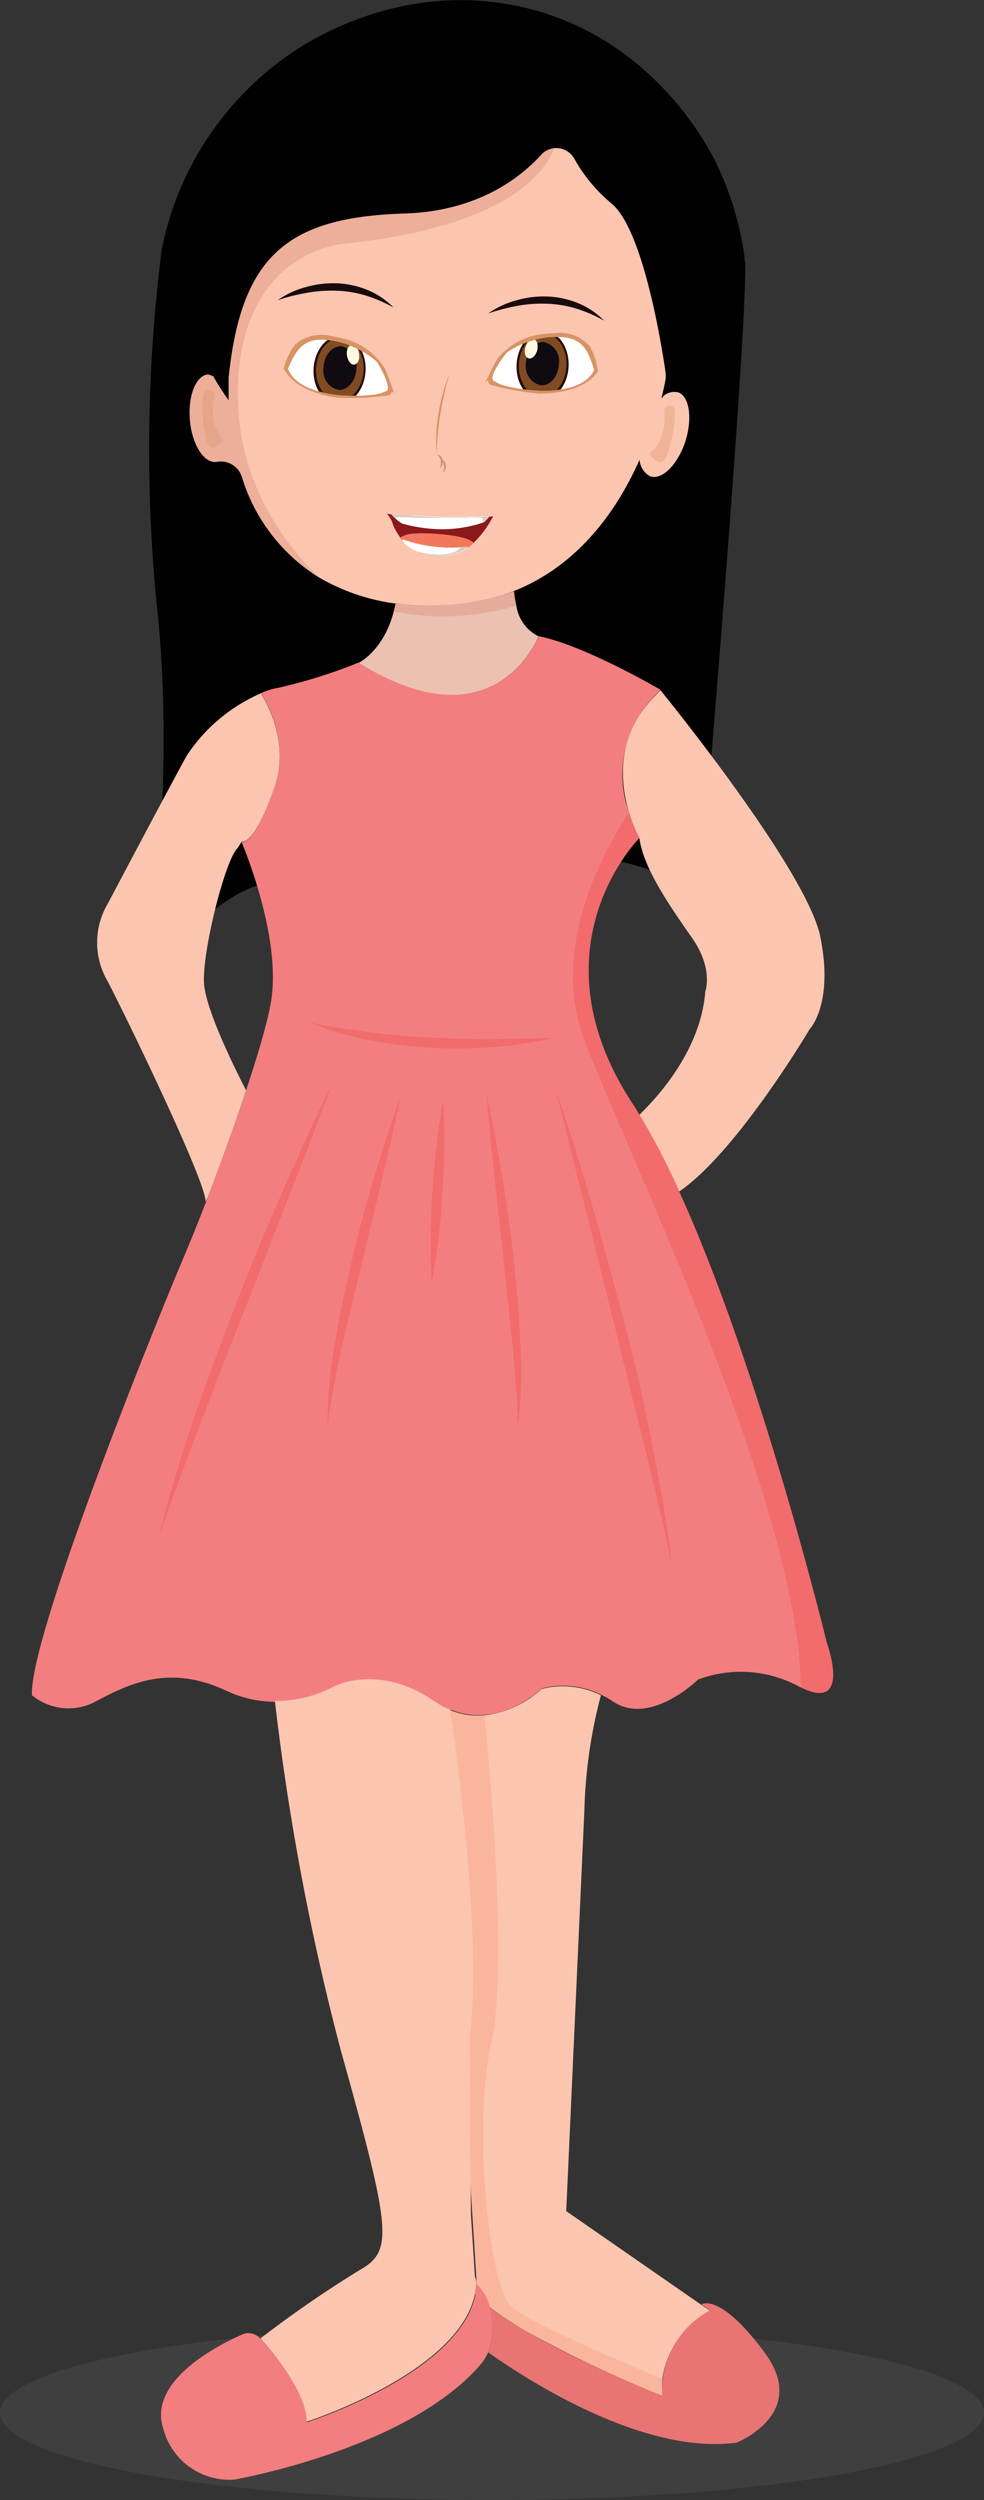 <svg id="Layer_1" data-name="Layer 1" xmlns="http://www.w3.org/2000/svg" xmlns:xlink="http://www.w3.org/1999/xlink" viewBox="0 0 100.76 255.81"><rect x="0" y="0" width="100.76" height="255.81" fill="#333333" stroke="none"/><defs><style>.cls-1{fill:none;}.cls-2{opacity:0.3;}.cls-3{fill:#5f5c5e;}.cls-4{fill:#010101;}.cls-5{fill:#fbc5af;}.cls-6{fill:#ecc1b2;}.cls-7{fill:#f37e7f;}.cls-8{fill:#e87474;}.cls-9{fill:#f8a88a;opacity:0.5;}.cls-15,.cls-23,.cls-24,.cls-25,.cls-9{isolation:isolate;}.cls-10{fill:#180b0c;}.cls-11,.cls-25{fill:#d89364;}.cls-12{fill:#8b181b;}.cls-13{fill:#f3785b;}.cls-14{fill:#fff;}.cls-15{fill:#b8a997;opacity:0.6;}.cls-16{fill:#ee7874;}.cls-17{clip-path:url(#clip-path);}.cls-18{fill:#240d0b;}.cls-19{fill:#804b22;}.cls-20{fill:#100a11;}.cls-21{fill:#fff9e3;}.cls-22{clip-path:url(#clip-path-2);}.cls-23{fill:#ef3b3a;opacity:0.26;}.cls-24{fill:#de9886;opacity:0.49;}.cls-25{opacity:0.33;}</style><clipPath id="clip-path" transform="translate(0 -4.43)"><path class="cls-1" d="M54.74,44.36a15.28,15.28,0,0,1-3.17-.49,4.28,4.28,0,0,1-1.08-.52c-.41-.43,1.13-2.57,1.46-2.89a9.22,9.22,0,0,1,5.68-1.53c2.22.18,2.69,1.71,3.21,3.37C59.87,44.3,56.68,44.53,54.74,44.36Z"/></clipPath><clipPath id="clip-path-2" transform="translate(0 -4.43)"><path class="cls-1" d="M35.27,44.88a15.63,15.63,0,0,0,3.21-.09,4.49,4.49,0,0,0,1.14-.38c.46-.37-.8-2.69-1.08-3a9.22,9.22,0,0,0-5.44-2.22c-2.23-.1-2.88,1.36-3.61,2.94C30.19,44.18,33.32,44.8,35.27,44.88Z"/></clipPath></defs><g class="cls-2"><ellipse class="cls-3" cx="50.38" cy="246.87" rx="50.38" ry="8.94"/></g><path class="cls-4" d="M71.64,96.28C65.07,89.82,41,90.07,26.43,95,19.92,97.16,15,105.61,15,105.61S18.1,84.3,16.05,66.34a162.66,162.66,0,0,1,.07-32.54v0c.23-2.23.41-3.59.43-3.78v0A31.8,31.8,0,0,1,29.42,10.15c2-1.44,11.95-8,24.59-4.87S72.26,19,73.24,20.92a31.82,31.82,0,0,1,3,9.83c0,.18,0,.38.08.56,0,1.53-.11,4.82-.38,9.14C74.83,58.92,71.64,96.28,71.64,96.28Z" transform="translate(0 -4.43)"/><path class="cls-5" d="M70.14,49.72c-.81,2.34-2.4,3.88-3.58,3.44a2.09,2.09,0,0,1-1.07-1.69c-2.21,5-6.13,10.74-12.82,13.42A22.34,22.34,0,0,1,43,66.4l-1.43-.1a21,21,0,0,1-9-2.84A18.41,18.41,0,0,1,24.76,53.2a2.26,2.26,0,0,0-2.58-1.51h0c-1.25.18-2.47-1.67-2.72-4.14s.54-4.63,1.79-4.8c.2,0,.37.11.58.18a27.75,27.75,0,0,0,1.58,2.46c0-.29,0-.58,0-.82,0-.9,0-1.45,0-1.45,1.28-12.65,6.18-16.47,18-16.84,7.37-.23,11.73-3.52,14-6a2.09,2.09,0,0,1,1.34-.69,2.12,2.12,0,0,1,2.07,1.1,16.36,16.36,0,0,0,3.78,4.55c3.27,2.63,5.19,14.77,5.54,17.21a2.54,2.54,0,0,1,0,.87c-.07.38-.2,1-.39,1.77l0,.12.15-.22a1.67,1.67,0,0,1,1.61-.39C70.62,45.07,70.93,47.35,70.14,49.72Z" transform="translate(0 -4.43)"/><path class="cls-6" d="M55.14,69.54S50.77,81,36.7,72.27c0,0,2.57-1.22,3.61-5.24.07-.26.14-.53.19-.81.51,0,1,.09,1.57.12a26.2,26.2,0,0,0,10.56-1.4,12.15,12.15,0,0,0,.24,1.45A4.18,4.18,0,0,0,55.14,69.54Z" transform="translate(0 -4.43)"/><path class="cls-5" d="M25.2,116c-1.19,3.6-2.59,7.47-3.9,10.88,0,0,0,0,0,0-.16.34-.27.53-.27.53.3-1.51-7.64-18-10-22.56a7.8,7.8,0,0,1,0-7.94s6.34-12,8.08-15.14a17.32,17.32,0,0,1,7.61-6.4c1.2,2,2.77,5.68,1.39,9.65-2.08,6-3.36,5.54-3.36,5.54l-.43.66c-1.25,1.19-3.62,10.5-3.43,13.82C21.05,107.71,24,113.67,25.2,116Z" transform="translate(0 -4.43)"/><path class="cls-7" d="M82,177.09a.55.55,0,0,1-.19-.09,12.54,12.54,0,0,0-10.32-.72s-4.89,4.8-8.69,2.27a10.56,10.56,0,0,0-1.24-.71,8.72,8.72,0,0,0-6.06-.65s-4.18,4.14-9.19,2.24a3.75,3.75,0,0,1-.43-.16,8.5,8.5,0,0,1-1.05-.58l0,0-.27-.16c-5.77-3.87-10.26-1.42-10.26-1.42a12.88,12.88,0,0,1-6,1.46,12.08,12.08,0,0,1-5.14-1.14c-5.88-2.76-10-.69-13.49,1.17a5.88,5.88,0,0,1-6.4-.71C3,171.8,16,139.7,18.66,133.44c.74-1.74,1.66-4,2.63-6.53,0,0,0,0,0,0,1.31-3.42,2.71-7.28,3.9-10.88,1.06-3.23,2-6.25,2.46-8.56,1.45-6.74-2.91-16.86-2.91-16.86S26.05,91,28.11,85c1.38-4-.18-7.65-1.38-9.65a7.67,7.67,0,0,1,1.81-.55,53.08,53.08,0,0,0,8.17-2.57C50.79,81,55.15,69.53,55.15,69.53,59.79,70.42,67.62,75,67.62,75l-.54.59A11.5,11.5,0,0,0,64.4,87.54a14.5,14.5,0,0,0,1.07,2.64s-11.17,11.13-.75,27.1c.25.38.51.8.74,1.21a71.18,71.18,0,0,1,4.08,7.85c8.36,18.33,15.12,46.18,15.12,46.18S87.29,179.7,82,177.09Z" transform="translate(0 -4.43)"/><path class="cls-5" d="M82.9,109.75s-7.44,12.57-13.35,16.6a73,73,0,0,0-4.08-7.85c2.21-2.14,6.31-6.84,6.75-12.62,0,0,.86-2.29-1.33-5.44s-5-7.11-5.42-10.26c0,0-4.71-8.21,1.61-14.55l.54-.59S82.6,93.39,84,100.29,82.9,109.75,82.9,109.75Z" transform="translate(0 -4.43)"/><path class="cls-5" d="M67.83,247.79a10.57,10.57,0,0,0,0,1.79,125.83,125.83,0,0,1-13.5-6.36,35.51,35.51,0,0,1-4.19-2.72,11.68,11.68,0,0,1-1.47-1.33,6.14,6.14,0,0,0,.12-1q0-.31,0-.63c-.54-9.06-2.37-35.71-2.37-35.71s-.8-13.58-.56-22.51a7.36,7.36,0,0,0,3.72.63h.06a10.48,10.48,0,0,0,5.83-2.7,8.72,8.72,0,0,1,6.06.65,51,51,0,0,0-1.69,11.78c-.78,17.22-1.86,41-1.86,41l13.82,9.58,0,0,.9.61A9.52,9.52,0,0,0,67.83,247.79Z" transform="translate(0 -4.43)"/><path class="cls-5" d="M51.51,177.72" transform="translate(0 -4.43)"/><path class="cls-8" d="M75.43,254.37c-9.89,1.34-22.28-7-25.44-9.24a4.85,4.85,0,0,0,.39-1.77,11.18,11.18,0,0,0-.27-2.86c5.29,4.16,17.7,9.08,17.7,9.08a9.3,9.3,0,0,1,4.9-8.74l-.89-.62a.06.06,0,0,0,0,0c.26-.14,2.17-.89,6.48,4.94C82.93,251.4,75.43,254.37,75.43,254.37Z" transform="translate(0 -4.43)"/><path class="cls-9" d="M67.8,249.58a125.83,125.83,0,0,1-13.5-6.36,35.51,35.51,0,0,1-4.19-2.72,11.68,11.68,0,0,1-1.47-1.33,6.14,6.14,0,0,0,.12-1q0-.31,0-.63c-.54-9.06-2.37-35.71-2.37-35.71s-.8-13.58-.56-22.51a7.36,7.36,0,0,0,3.72.63h.06c.71,7.23,2.33,26.16.7,33.49-2,9.13-.09,25.06,2,27,1.74,1.6,11.9,5.91,15.48,7.39A11.77,11.77,0,0,0,67.8,249.58Z" transform="translate(0 -4.43)"/><path class="cls-5" d="M48.76,238.11a5.2,5.2,0,0,1-.12,1c-1.56,8.09-17.29,13.13-17.29,13.13.1-3.37-4.67-8.54-4.67-8.54a117.64,117.64,0,0,1,10-6.9c3.59-2,3.5-3.69-1.78-22.56a255.15,255.15,0,0,1-6.75-35.76,12.88,12.88,0,0,0,6-1.46s4.49-2.45,10.26,1.42a1.91,1.91,0,0,0,.27.16l0,0a7.84,7.84,0,0,0,1,.58,3.75,3.75,0,0,0,.43.16c.87,6,3.2,23.59,2,33.4,0,0,.06,16.54.12,18.3v.12c.16,2.47.3,4.64.4,6.24C48.76,237.69,48.77,237.9,48.76,238.11Z" transform="translate(0 -4.43)"/><path class="cls-7" d="M50.38,243.36a5,5,0,0,1-1.16,3C41.76,255.07,24,258.15,24,258.15a7,7,0,0,1-7.29-5.24c-1.55-4.87,5.56-8.49,8.1-9.61a1.53,1.53,0,0,1,1.6.21l.31.25s4.78,5.17,4.68,8.54c0,0,15.73-5,17.29-13.13a6,6,0,0,0,.12-1,4.3,4.3,0,0,1,1.35,2.39A11.07,11.07,0,0,1,50.38,243.36Z" transform="translate(0 -4.43)"/><path class="cls-10" d="M50,36.5a9.14,9.14,0,0,1,2.88-1.34,10.09,10.09,0,0,1,3.19-.39,9.18,9.18,0,0,1,3.15.69,8,8,0,0,1,2.64,1.78A15.29,15.29,0,0,0,59,36a11.61,11.61,0,0,0-3-.49,14.05,14.05,0,0,0-3,.21A22.11,22.11,0,0,0,50,36.5Z" transform="translate(0 -4.43)"/><path class="cls-10" d="M28.43,35.15a9.14,9.14,0,0,1,2.88-1.34,10.09,10.09,0,0,1,3.19-.39,9.18,9.18,0,0,1,3.15.69,8,8,0,0,1,2.64,1.78,15.29,15.29,0,0,0-2.84-1.22,11.61,11.61,0,0,0-3-.49,14.05,14.05,0,0,0-3,.21A19.24,19.24,0,0,0,28.43,35.15Z" transform="translate(0 -4.43)"/><path class="cls-11" d="M45.32,52.82a1.56,1.56,0,0,0,.13-.38.93.93,0,0,0,0-.37.86.86,0,0,0-.12-.35,2.29,2.29,0,0,0-.24-.33.8.8,0,0,1,.37.23.93.93,0,0,1,.2.41.85.85,0,0,1-.06.45A.88.88,0,0,1,45.32,52.82Z" transform="translate(0 -4.43)"/><path class="cls-11" d="M45,52.34a1.56,1.56,0,0,0,.13-.38.93.93,0,0,0,0-.37.86.86,0,0,0-.12-.35,2.29,2.29,0,0,0-.24-.33.8.8,0,0,1,.37.23.93.93,0,0,1,.2.41.85.85,0,0,1-.06.45A.76.76,0,0,1,45,52.34Z" transform="translate(0 -4.43)"/><path class="cls-11" d="M46,42.76q-.29,1-.51,2c-.15.67-.29,1.35-.39,2a29.78,29.78,0,0,0-.39,4.11,17,17,0,0,1,.19-4.15c.12-.68.26-1.36.44-2A15.18,15.18,0,0,1,46,42.76Z" transform="translate(0 -4.43)"/><path class="cls-12" d="M48.13,60.32a5.67,5.67,0,0,1-5.34.57A3.76,3.76,0,0,1,41.42,60a9.36,9.36,0,0,1-1.06-1.59l-.12-.3A2.58,2.58,0,0,0,39.61,57a25.32,25.32,0,0,0,2.64.24,45.75,45.75,0,0,0,6.08.12h.88a6.53,6.53,0,0,0,1.29-.11A10.51,10.51,0,0,1,48.13,60.32Z" transform="translate(0 -4.43)"/><path class="cls-13" d="M45.07,59.09A17.63,17.63,0,0,0,43.15,59a10,10,0,0,0-1.1.06,2.57,2.57,0,0,0-1.09.39,6.14,6.14,0,0,0,.45.59,3.9,3.9,0,0,0,1.37.85,5.64,5.64,0,0,0,5.34-.57c.14-.11.27-.23.39-.34C47.9,59.35,45.88,59.16,45.07,59.09Z" transform="translate(0 -4.43)"/><path class="cls-14" d="M47.82,60.37a14.71,14.71,0,0,1-4.44-.17,13.78,13.78,0,0,1-2.07-.56.43.43,0,0,0-.17.06c.09.12.18.24.28.35a3.9,3.9,0,0,0,1.37.85A5.71,5.71,0,0,0,48,60.46.25.25,0,0,1,47.82,60.37Z" transform="translate(0 -4.43)"/><path class="cls-15" d="M47.82,60.37l-.61.05c-.8,1-3,.89-4.56.41l.13.06a5.71,5.71,0,0,0,5.16-.44A.2.2,0,0,1,47.82,60.37Z" transform="translate(0 -4.43)"/><path class="cls-14" d="M49.85,57.58l.25-.3c-.28,0-.58,0-.9,0h-.88a47.47,47.47,0,0,1-6.08-.12C42,57.2,41,57.17,40,57a5.71,5.71,0,0,0,1.17,1,15.46,15.46,0,0,0,3.54.57,13.07,13.07,0,0,0,4.87-.71Z" transform="translate(0 -4.43)"/><path class="cls-15" d="M49.2,57.32h-.88a47.47,47.47,0,0,1-6.08-.12C42,57.19,41,57.16,40,57c.15.16.31.31.47.45a.15.15,0,0,1,.14-.09,14.85,14.85,0,0,1,2,.06c.9,0,1.8,0,2.7,0s1.61,0,2.4,0a7,7,0,0,1,1.59,0c.1,0,.16.08.15.15s0,.22,0,.33l.18-.06.28-.27.25-.3C49.82,57.31,49.52,57.31,49.2,57.32Z" transform="translate(0 -4.43)"/><path class="cls-16" d="M43.15,59.32c-.06-.14-.35-.16-.5-.18a1.5,1.5,0,0,0-.6,0,.21.21,0,0,0-.11.08l0,0c-.23.23.35.3.52.32S43.26,59.6,43.15,59.32Z" transform="translate(0 -4.43)"/><path class="cls-16" d="M43.26,59.74c-.11,0-.26.14-.12.16S43.4,59.75,43.26,59.74Z" transform="translate(0 -4.43)"/><path class="cls-11" d="M60.41,39.87a4.13,4.13,0,0,0-3.6-1.35,11.49,11.49,0,0,0-1.18.09A6.84,6.84,0,0,0,51,41.07c-.51.75-.84,1.61-1.27,2.4,0,.09.2-.08.25-.14a.58.58,0,0,0,.23.47l0,0a27.37,27.37,0,0,0,5,.9c1.64,0,4.63-.27,6-2.24A6.84,6.84,0,0,0,60.41,39.87Z" transform="translate(0 -4.43)"/><path class="cls-14" d="M54.74,44.36a15.28,15.28,0,0,1-3.17-.49,4.28,4.28,0,0,1-1.08-.52c-.41-.43,1.13-2.57,1.46-2.89a9.22,9.22,0,0,1,5.68-1.53c2.22.18,2.69,1.71,3.21,3.37C59.87,44.3,56.68,44.53,54.74,44.36Z" transform="translate(0 -4.43)"/><g class="cls-17"><path class="cls-18" d="M58.22,42c-.12,1.94-1.41,3.44-2.88,3.35s-2.56-1.74-2.44-3.68,1.41-3.44,2.88-3.35S58.34,40.06,58.22,42Z" transform="translate(0 -4.43)"/><path class="cls-19" d="M55.77,38.57c-1.34-.08-2.52,1.29-2.63,3.06S54,44.92,55.37,45s2.52-1.29,2.63-3.07S57.11,38.65,55.77,38.57Z" transform="translate(0 -4.43)"/><path class="cls-20" d="M57.22,41.75c-.08,1.22-.89,2.17-1.82,2.11a2,2,0,0,1-1.54-2.32c.08-1.23.89-2.17,1.82-2.11A2,2,0,0,1,57.22,41.75Z" transform="translate(0 -4.43)"/><path class="cls-21" d="M55,40.3c-.15.54-.55.9-.88.8s-.48-.61-.32-1.15.55-.9.88-.8S55.14,39.76,55,40.3Z" transform="translate(0 -4.43)"/><path class="cls-19" d="M56.79,43.5c-1.7,1.61-3.17.18-3.13-1.81,0,0-.37.24-.37.28a2.77,2.77,0,0,0,1.41,2.64A1.87,1.87,0,0,0,57,43.87S56.83,43.46,56.79,43.5Z" transform="translate(0 -4.43)"/><path class="cls-19" d="M57.51,40.85A3.65,3.65,0,0,1,57,43.2l.23.15A2.45,2.45,0,0,0,57.51,40.85Z" transform="translate(0 -4.43)"/></g><path class="cls-11" d="M30.2,39.71a4.12,4.12,0,0,1,3.74-.89,10.83,10.83,0,0,1,1.16.24,6.89,6.89,0,0,1,4.26,3c.41.81.63,1.7,1,2.54,0,.09-.19-.11-.23-.17a.58.58,0,0,1-.29.44l0,0a28,28,0,0,1-5.09.27c-1.63-.2-4.56-.85-5.7-3A6.86,6.86,0,0,1,30.2,39.71Z" transform="translate(0 -4.43)"/><path class="cls-14" d="M35.27,44.88a15.63,15.63,0,0,0,3.21-.09,4.49,4.49,0,0,0,1.14-.38c.46-.37-.8-2.69-1.08-3a9.22,9.22,0,0,0-5.44-2.22c-2.23-.1-2.88,1.36-3.61,2.94C30.19,44.18,33.32,44.8,35.27,44.88Z" transform="translate(0 -4.43)"/><g class="cls-22"><path class="cls-18" d="M32.11,42.11c-.12,1.94,1,3.59,2.44,3.68s2.76-1.41,2.88-3.35-1-3.59-2.44-3.68S32.23,40.17,32.11,42.11Z" transform="translate(0 -4.43)"/><path class="cls-19" d="M35,39c1.34.08,2.34,1.59,2.23,3.37s-1.29,3.15-2.63,3.07-2.34-1.59-2.23-3.37S33.63,38.92,35,39Z" transform="translate(0 -4.43)"/><path class="cls-20" d="M33.13,42a2,2,0,0,0,1.54,2.32c.93.06,1.74-.89,1.82-2.11A2,2,0,0,0,35,39.87C34,39.81,33.21,40.75,33.13,42Z" transform="translate(0 -4.43)"/><path class="cls-21" d="M35.53,40.82c.09.55.43,1,.78.91s.55-.54.46-1.1-.43-1-.78-.91S35.44,40.26,35.53,40.82Z" transform="translate(0 -4.43)"/><path class="cls-19" d="M33.34,43.77c1.48,1.81,3.13.58,3.33-1.4,0,0,.34.29.33.33a2.76,2.76,0,0,1-1.73,2.44,1.87,1.87,0,0,1-2.18-1C33.06,44.05,33.3,43.72,33.34,43.77Z" transform="translate(0 -4.43)"/><path class="cls-19" d="M33,41.05a3.65,3.65,0,0,0,.19,2.39l-.24.13A2.48,2.48,0,0,1,33,41.05Z" transform="translate(0 -4.43)"/></g><path class="cls-23" d="M82,177.09c-.2-18.76-18-55.19-22.18-66.27-3.6-9.5,2.18-19.63,4.61-23.27a14.5,14.5,0,0,0,1.07,2.64s-11.17,11.13-.75,27.1c.25.38.51.8.74,1.21a71.18,71.18,0,0,1,4.08,7.85c8.36,18.33,15.12,46.18,15.12,46.18S87.29,179.7,82,177.09Z" transform="translate(0 -4.43)"/><path class="cls-23" d="M31.69,109.05c2.07.44,4.15.72,6.23,1s4.16.44,6.25.54,4.18.18,6.28.16,4.2-.07,6.32-.11a43,43,0,0,1-6.29.93,48.37,48.37,0,0,1-6.37.07,47.85,47.85,0,0,1-6.32-.78A30.56,30.56,0,0,1,31.69,109.05Z" transform="translate(0 -4.43)"/><path class="cls-23" d="M34,115.36l-2.2,5.83L29.54,127,25,138.58c-1.55,3.85-3,7.72-4.51,11.6-.76,1.93-1.47,3.88-2.18,5.82l-1.07,2.92q-.49,1.47-1,2.94a124.14,124.14,0,0,1,3.52-12c1.33-3.94,2.81-7.82,4.29-11.71s3.1-7.71,4.76-11.52S32.15,119.09,34,115.36Z" transform="translate(0 -4.43)"/><path class="cls-23" d="M41,116.73c-.58,2.81-1.24,5.6-1.89,8.39l-2,8.35-2,8.35c-.32,1.39-.62,2.79-.88,4.19s-.5,2.81-.68,4.24a44.28,44.28,0,0,1,.78-8.59c.47-2.84,1.08-5.65,1.74-8.44s1.4-5.57,2.23-8.32S40,119.43,41,116.73Z" transform="translate(0 -4.43)"/><path class="cls-23" d="M45.38,117a76,76,0,0,1-.07,9.43,74,74,0,0,1-1.11,9.36A85.27,85.27,0,0,1,45.38,117Z" transform="translate(0 -4.43)"/><path class="cls-23" d="M56.94,116c1.36,3.93,2.57,7.9,3.74,11.89s2.22,8,3.28,12,2,8.07,2.79,12.15,1.58,8.17,2,12.31c-.23-1-.44-2-.65-3.05l-.7-3c-.46-2-.93-4-1.44-6-1-4-2-8.06-3-12.07l-3-12.07-1.51-6Z" transform="translate(0 -4.43)"/><path class="cls-23" d="M49.83,116.46c.65,2.8,1.15,5.63,1.62,8.46s.84,5.68,1.17,8.53.56,5.72.67,8.59a45.16,45.16,0,0,1-.3,8.62c0-1.44,0-2.86-.15-4.29s-.21-2.85-.35-4.27l-.91-8.53L50.65,125C50.35,122.17,50.05,119.32,49.83,116.46Z" transform="translate(0 -4.43)"/><path class="cls-24" d="M52.87,66.4A26,26,0,0,1,40.31,67c.07-.26.14-.53.19-.81.51,0,1,.09,1.57.12a26.2,26.2,0,0,0,10.56-1.4A10.31,10.31,0,0,0,52.87,66.4Z" transform="translate(0 -4.43)"/><path class="cls-25" d="M68,46.24s.51,3-1.48,4.6c0,0,1.14,1.89,1.81.11A15.27,15.27,0,0,0,69.11,47C69.12,46.8,69.29,45.34,68,46.24Z" transform="translate(0 -4.43)"/><path class="cls-24" d="M56.74,19.62c-1.15,2.9-5.44,8-21.27,9.73,0,0-10.94.44-11.12,15.18-.11,8.91,4.55,15.29,8.25,18.94a18.41,18.41,0,0,1-7.83-10.26,2.26,2.26,0,0,0-2.58-1.51h0c-1.25.18-2.47-1.67-2.72-4.14s.54-4.63,1.79-4.8c.2,0,.37.11.58.18a27.75,27.75,0,0,0,1.58,2.46c0-.29,0-.58,0-.82,0-.9,0-1.45,0-1.45,1.28-12.65,6.18-16.47,18-16.84,7.37-.23,11.73-3.52,14-6A1.9,1.9,0,0,1,56.74,19.62Z" transform="translate(0 -4.43)"/><path class="cls-25" d="M22,44.71s-.89,3,.89,4.75c0,0-1.37,1.74-1.81-.11a15.18,15.18,0,0,1-.31-4C20.77,45.12,20.79,43.66,22,44.71Z" transform="translate(0 -4.43)"/></svg>